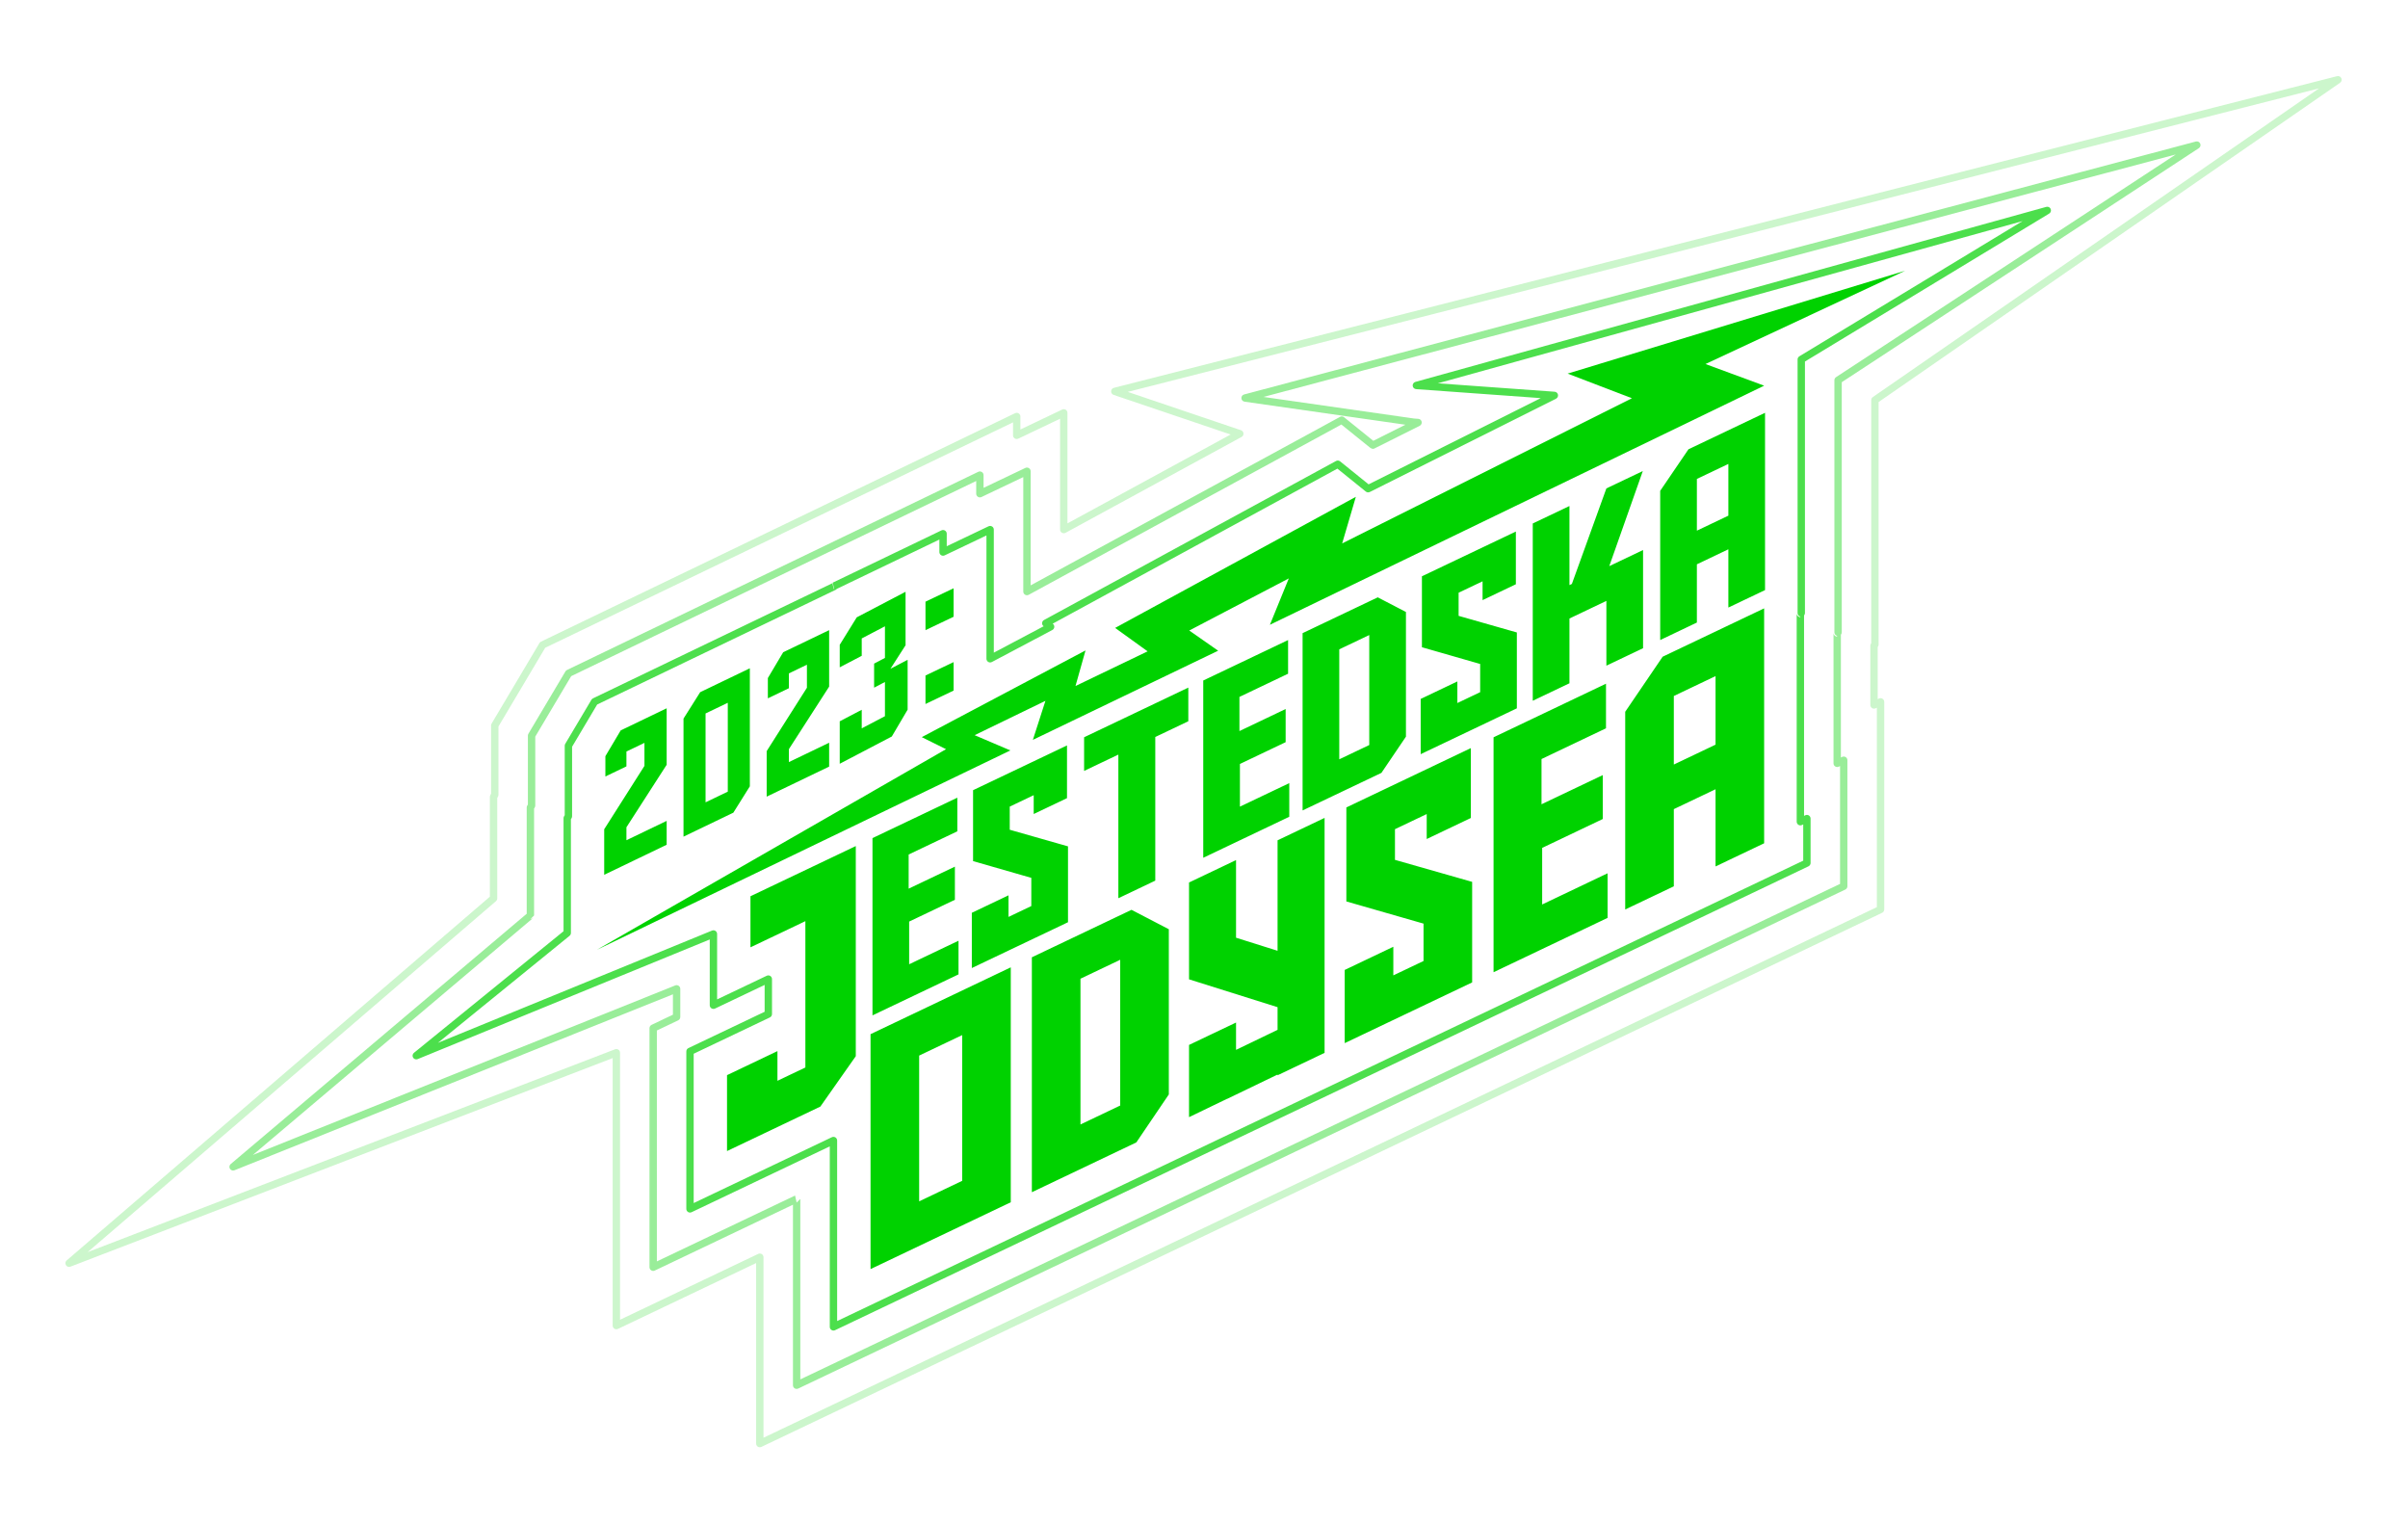<?xml version="1.0" encoding="UTF-8" standalone="no"?>
<!DOCTYPE svg PUBLIC "-//W3C//DTD SVG 1.1//EN" "http://www.w3.org/Graphics/SVG/1.1/DTD/svg11.dtd">
<svg width="100%" height="100%" viewBox="0 0 1000 633" version="1.1" xmlns="http://www.w3.org/2000/svg" xmlns:xlink="http://www.w3.org/1999/xlink" xml:space="preserve" xmlns:serif="http://www.serif.com/" style="fill-rule:evenodd;clip-rule:evenodd;stroke-linejoin:round;stroke-miterlimit:2;">
    <g transform="matrix(0.255,0,0,0.255,500,316.464)">
        <g transform="matrix(1,0,0,1,-1860.5,-1122.5)">
            <g transform="matrix(1.143,0,0,1.143,-358.312,-696.598)">
                <g transform="matrix(3.148,0,0,3.148,459.452,585.607)">
                    <path d="M270.375,629.412L777.631,387.706C778.211,387.429 778.581,386.844 778.581,386.202L778.581,292.254C778.581,291.682 778.287,291.15 777.803,290.844C777.32,290.539 776.713,290.503 776.197,290.749L775.624,291.023L775.624,267.456C775.884,267.154 776.028,266.768 776.028,266.369L776.028,156.567C789.399,147.318 984.907,12.085 984.907,12.085C985.57,11.626 985.81,10.758 985.475,10.023C985.141,9.289 984.329,8.9 983.547,9.099L429.91,150.136C429.194,150.318 428.684,150.949 428.656,151.687C428.627,152.425 429.087,153.093 429.787,153.33L482.761,171.264L408.901,211.48L408.901,161.476C408.901,160.904 408.608,160.372 408.124,160.066C407.64,159.761 407.034,159.725 406.517,159.972L387.597,168.995L387.597,163.111C387.597,162.538 387.302,162.005 386.817,161.7C386.331,161.395 385.723,161.361 385.207,161.609L170.623,264.997C170.328,265.139 170.081,265.365 169.914,265.647L148.26,302.093C148.107,302.35 148.026,302.644 148.026,302.944L148.026,333.866L147.752,334.297C147.583,334.564 147.493,334.874 147.493,335.19L147.493,380.408C135.945,390.333 -44.061,545.032 -44.061,545.032C-44.676,545.56 -44.821,546.455 -44.405,547.151C-43.99,547.847 -43.133,548.143 -42.376,547.852C-42.376,547.852 178.233,463.009 203.061,453.46L203.061,574.511C203.061,575.083 203.355,575.615 203.839,575.921C204.322,576.226 204.929,576.262 205.445,576.016L267.991,546.215L267.991,627.907C267.991,628.479 268.284,629.011 268.768,629.317C269.252,629.622 269.858,629.658 270.375,629.412ZM772.694,265.732C772.434,266.034 772.29,266.419 772.29,266.819L772.29,293.664C772.29,294.236 772.584,294.768 773.068,295.073C773.551,295.378 774.158,295.414 774.674,295.168L775.247,294.895L775.247,385.15L271.324,625.267L271.324,543.574C271.324,543.002 271.031,542.47 270.547,542.165C270.064,541.86 269.457,541.824 268.941,542.07L206.395,571.871L206.395,451.033C206.395,450.484 206.124,449.97 205.672,449.659C205.219,449.349 204.642,449.281 204.13,449.478C204.13,449.478 9.87,524.187 -34.586,541.284C0.519,511.114 150.245,382.438 150.245,382.438C150.614,382.121 150.826,381.659 150.826,381.174L150.826,335.675L151.099,335.244C151.269,334.977 151.359,334.667 151.359,334.351L151.359,303.402L172.523,267.781C182.705,262.876 361.445,176.758 384.263,165.764L384.263,171.636C384.263,172.208 384.557,172.74 385.041,173.046C385.525,173.351 386.131,173.387 386.648,173.14L405.568,164.117L405.568,214.285C405.568,214.873 405.878,215.418 406.383,215.718C406.889,216.018 407.515,216.03 408.032,215.749L487.7,172.37C488.282,172.054 488.62,171.423 488.564,170.763C488.507,170.104 488.065,169.54 487.437,169.328L436.186,151.977L975.385,14.618L773.413,154.323C772.963,154.634 772.694,155.146 772.694,155.693L772.694,265.732Z" style="fill:rgb(0,210,0);fill-opacity:0.2;"/>
                </g>
                <g transform="matrix(3.148,0,0,3.148,459.452,585.607)">
                    <path d="M561.865,166.834L547.324,174.118L534.107,163.454C533.583,163.031 532.856,162.965 532.264,163.288L392.235,239.532L392.235,187.889C392.235,187.317 391.941,186.785 391.457,186.48C390.973,186.174 390.367,186.139 389.85,186.385L370.93,195.408L370.93,189.641C370.93,189.068 370.635,188.535 370.15,188.23C369.665,187.925 369.056,187.891 368.54,188.14L182.385,277.83C182.09,277.972 181.843,278.199 181.675,278.48L164.926,306.67C164.773,306.928 164.692,307.222 164.692,307.522L164.692,338.712L164.419,339.142C164.249,339.41 164.159,339.72 164.159,340.036L164.159,388.134L30.183,501.411C29.559,501.939 29.41,502.842 29.831,503.543C30.253,504.244 31.121,504.535 31.88,504.23C31.88,504.23 208.138,433.503 230.334,424.596L230.334,433.816L220.678,438.419C220.098,438.695 219.728,439.281 219.728,439.923L219.728,548.108C219.728,548.68 220.021,549.212 220.505,549.518C220.989,549.823 221.595,549.859 222.112,549.613L284.658,519.812L284.658,601.504C284.658,602.076 284.951,602.608 285.435,602.913C285.918,603.219 286.525,603.255 287.041,603.009L760.964,377.188C761.544,376.911 761.914,376.326 761.914,375.684L761.914,318.664C761.914,318.092 761.62,317.56 761.137,317.254C760.653,316.949 760.046,316.913 759.53,317.159L758.957,317.432L758.957,261.871C759.209,261.579 759.361,261.199 759.361,260.784L759.361,147.589C760.122,147.091 761.409,146.247 763.154,145.103C789.459,127.865 920.982,41.675 920.982,41.675C921.666,41.227 921.923,40.349 921.59,39.602C921.257,38.855 920.43,38.46 919.64,38.67L488.859,153.14C488.093,153.344 487.577,154.058 487.623,154.849C487.67,155.64 488.266,156.289 489.051,156.401L561.865,166.834ZM547.083,177.752L547.112,177.755L547.209,177.752C547.435,177.739 547.656,177.68 547.859,177.578L568.337,167.32C569.008,166.984 569.371,166.241 569.225,165.505C569.079,164.769 568.459,164.222 567.71,164.168L565.797,164.03L497.62,154.261L910.527,44.541L761.327,142.315C758.434,144.211 756.827,145.266 756.827,145.266C756.331,145.568 756.028,146.107 756.028,146.689L756.028,260.784C756.028,261.527 756.514,262.157 757.187,262.371L757.29,262.719C756.37,262.719 755.624,261.973 755.624,261.052L755.624,320.073C755.624,320.645 755.917,321.178 756.401,321.483C756.885,321.788 757.491,321.824 758.008,321.578L758.581,321.305L758.581,374.632C758.58,374.632 287.991,598.864 287.991,598.864L287.991,517.196L286.324,518.838L285.608,515.667L223.062,545.468C223.061,545.468 223.061,440.975 223.061,440.975C223.062,440.975 232.718,436.372 232.718,436.372C233.298,436.096 233.667,435.51 233.667,434.868L233.667,422.131C233.667,421.578 233.392,421.06 232.934,420.75C232.476,420.44 231.893,420.378 231.38,420.584L40.215,497.294L166.901,390.181L165.826,390.574L167.493,388.908L167.493,340.521L167.766,340.09C167.936,339.823 168.026,339.513 168.026,339.196L168.026,307.98L184.284,280.615C193.686,276.085 346.57,202.425 367.597,192.294L367.597,198.049C367.597,198.621 367.89,199.154 368.374,199.459C368.858,199.764 369.464,199.8 369.981,199.554L388.901,190.531L388.901,242.337C388.901,242.925 389.211,243.47 389.717,243.77C390.222,244.07 390.848,244.082 391.365,243.801L532.88,166.747C535.581,168.926 543.778,175.54 545.672,177.068C546.371,177.631 546.949,177.735 547.083,177.752Z" style="fill:rgb(0,210,0);fill-opacity:0.4;"/>
                </g>
                <g transform="matrix(3.148,0,0,3.148,459.452,585.607)">
                    <path d="M303.054,240.923L302.514,238.554L194.144,290.669C193.848,290.811 193.601,291.037 193.434,291.32L181.593,311.248C181.44,311.506 181.359,311.8 181.359,312.099L181.359,343.558L181.086,343.988C180.916,344.255 180.826,344.565 180.826,344.882L180.826,396.045L113.108,451.089C112.467,451.61 112.304,452.522 112.726,453.233C113.148,453.943 114.026,454.238 114.791,453.925L247,399.779L247,429.539C247,430.111 247.294,430.643 247.777,430.948C248.261,431.254 248.868,431.29 249.384,431.044L271.843,420.345L271.843,432.493L237.344,448.937C236.764,449.214 236.395,449.799 236.395,450.442L236.395,521.705C236.395,522.277 236.688,522.809 237.172,523.115C237.656,523.42 238.262,523.456 238.778,523.21L301.324,493.409C301.324,493.408 301.324,575.101 301.324,575.101C301.324,575.673 301.618,576.205 302.101,576.51C302.585,576.815 303.192,576.851 303.708,576.605L744.298,366.67C744.878,366.393 745.247,365.808 745.247,365.166L745.247,345.073C745.247,344.501 744.954,343.969 744.47,343.664C743.986,343.359 743.38,343.323 742.863,343.569L742.29,343.842L742.29,253.142C742.542,252.851 742.694,252.471 742.694,252.055L742.694,138.237L853.245,71.278C853.957,70.847 854.241,69.956 853.911,69.192C853.581,68.428 852.738,68.024 851.936,68.247L566.372,147.459C565.591,147.675 565.079,148.423 565.159,149.23C565.239,150.037 565.889,150.669 566.698,150.727L623.113,154.794L545.203,193.821L532.303,183.414C531.779,182.991 531.052,182.925 530.46,183.247L398.289,255.213C397.786,255.487 397.458,256 397.422,256.571C397.386,257.143 397.646,257.693 398.111,258.028L398.128,258.041L375.568,269.986L375.568,214.302C375.568,213.73 375.274,213.198 374.791,212.893C374.307,212.588 373.7,212.552 373.184,212.798L354.263,221.821L354.263,216.15C354.263,215.577 353.969,215.044 353.484,214.739C352.999,214.434 352.391,214.4 351.874,214.648L302.654,238.318L303.376,241.487L303.054,240.923ZM740.566,253.657C739.87,253.457 739.361,252.815 739.361,252.055L739.361,137.298C739.361,136.715 739.666,136.175 740.164,135.873L841.178,74.69L576.548,148.095L629.403,151.906C630.151,151.96 630.771,152.507 630.917,153.243C631.064,153.979 630.7,154.722 630.029,155.058L545.737,197.282C545.154,197.574 544.453,197.499 543.945,197.089L531.077,186.707L402.209,256.873L402.254,256.906C402.722,257.243 402.982,257.798 402.943,258.373C402.903,258.948 402.569,259.461 402.06,259.731L374.681,274.227C374.164,274.5 373.542,274.483 373.042,274.182C372.541,273.88 372.235,273.338 372.235,272.754L372.235,216.944L353.314,225.967C352.798,226.213 352.191,226.177 351.707,225.872C351.224,225.567 350.93,225.035 350.93,224.463L350.93,218.801L304.523,241.118C304.28,241.425 303.996,241.578 303.762,241.653C298.663,244.105 196.042,293.455 196.042,293.455L184.692,312.557L184.692,344.042C184.692,344.359 184.602,344.669 184.433,344.936L184.159,345.366L184.159,396.838C184.159,397.34 183.933,397.815 183.544,398.132L123.951,446.571L248.035,395.753C248.549,395.542 249.135,395.602 249.596,395.911C250.057,396.221 250.334,396.74 250.334,397.295L250.334,426.899L272.793,416.2C273.31,415.954 273.916,415.99 274.4,416.295C274.883,416.601 275.177,417.133 275.177,417.705L275.177,433.545C275.177,434.187 274.807,434.772 274.227,435.049L239.728,451.494L239.728,519.065L302.274,489.264C302.791,489.018 303.397,489.054 303.881,489.359C304.364,489.664 304.658,490.196 304.658,490.768L304.658,572.46L741.914,364.114L741.914,347.714L741.341,347.988C740.825,348.234 740.218,348.198 739.734,347.893C739.25,347.587 738.957,347.055 738.957,346.483L738.957,252.248C738.957,253.168 739.703,253.914 740.624,253.914L740.566,253.657Z" style="fill:rgb(0,210,0);fill-opacity:0.7;"/>
                </g>
                <g transform="matrix(0.875,0,0,0.875,551.032,2.062)">
                    <path d="M1274.14,2150.58L1045.79,2259.39L1045.79,2641.87L1274.14,2533.06L1274.14,2150.58ZM1195.01,2260.88L1195.01,2498.18L1124.95,2531.56L1124.95,2294.26L1195.01,2260.88ZM1470.72,2056.94L1308.48,2134.22L1308.48,2516.71L1478.55,2435.66L1531.5,2357.53L1531.5,2088.54L1470.72,2056.94ZM1021.77,1953.13L850.271,2034.84L850.271,2117.99L939.682,2075.4L939.682,2313.63L894.193,2335.29L894.193,2286.97L812.1,2326.1L812.1,2449.7L964.091,2377.28L1021.77,2295.22L1021.77,1953.13ZM1452.34,2138.27L1452.34,2375.57L1387.64,2406.4L1387.64,2169.1L1452.34,2138.27ZM1785.14,1907.29L1708.57,1943.76L1708.57,2123.61L1640.96,2102.34L1640.96,1975.96L1564.41,2012.45L1564.41,2170.1L1708.57,2215.44L1708.57,2252.35L1640.96,2284.93L1640.96,2240.44L1564.41,2276.91L1564.41,2394.52L1626.34,2364.62L1626.34,2364.79L1708.57,2325.16L1708.57,2326.31L1785.14,2289.84L1785.14,1907.29ZM2023.29,1793.66L1820.59,1890.24L1820.59,2043.28L1946.27,2079.4L1946.27,2140.24L1897.07,2163.67L1897.07,2117.08L1817.91,2154.81L1817.91,2273.98L2025.43,2175.13L2025.43,2011.42L1899.74,1975.59L1899.74,1925.65L1951.44,1901.02L1951.44,1941.65L2023.29,1907.43L2023.29,1793.66ZM1187.11,1874.36L1048.95,1940.18L1048.95,2228.79L1189.05,2162.06L1189.05,2107.25L1108.67,2145.57L1108.67,2076.07L1183.14,2040.59L1183.14,1986.63L1107.86,2022.49L1107.86,1966.89L1187.11,1929.13L1187.11,1874.36ZM2243.37,1688.8L2060.28,1776.05L2060.28,2158.53L2245.96,2070.06L2245.96,1997.46L2139.44,2048.22L2139.44,1956.11L2238.11,1909.09L2238.11,1837.59L2138.38,1885.09L2138.38,1811.43L2243.37,1761.4L2243.37,1688.8ZM1365.7,1789.29L1212.74,1862.15L1212.74,1977.63L1307.58,2004.88L1307.58,2050.81L1270.45,2068.5L1270.45,2033.34L1210.71,2061.78L1210.71,2151.72L1367.32,2077.13L1367.32,1953.6L1272.46,1926.56L1272.46,1888.88L1311.49,1870.29L1311.49,1900.95L1365.7,1875.13L1365.7,1789.29ZM2730.5,1016.43L2180.91,1183.91L2285.59,1224.03L1813.77,1460.37L1836.04,1384.53L1444.07,1597.95L1497,1636.1L1379.53,1692.54L1395.84,1634.63L1129.22,1775.79L1168.75,1795.39L600.28,2121.97L1273.5,1797.42L1215.28,1772.59L1330.58,1716.68L1310.1,1780.23L1611.84,1635.07L1564.77,1602.18L1726.88,1517.35L1696.07,1592.87L2500.94,1203.56L2405.38,1168.33L2730.5,1016.43ZM2500.89,1566.11L2335.63,1644.85L2274.66,1734.48L2274.66,2056.38L2353.82,2018.67L2353.82,1893L2421.76,1860.63L2421.76,1986.3L2500.89,1948.6L2500.89,1566.11ZM1563.25,1695.14L1393.55,1776L1393.55,1830.78L1449.32,1804.21L1449.32,2038.07L1509.45,2009.41L1509.45,1775.56L1563.25,1749.91L1563.25,1695.14ZM648.293,1922.52L648.293,1943.63L713.818,1912.12L713.818,1951L612.103,1999.91L612.103,1925.76L677.628,1822.6L677.628,1785.11L648.293,1799.22L648.293,1823.38L614.022,1839.86L614.022,1806.81L638.971,1764.82L713.818,1728.83L713.818,1820.75L648.293,1922.52ZM1725.7,1617.74L1587.55,1683.58L1587.55,1972.2L1727.64,1905.44L1727.64,1850.66L1647.28,1888.95L1647.28,1819.46L1721.73,1783.97L1721.73,1730.01L1646.48,1765.89L1646.48,1710.29L1725.7,1672.54L1725.7,1617.74ZM849.254,1663.69L849.254,1855.87L822.386,1898.78L741.234,1937.81L741.234,1745.63L768.376,1702.59L849.254,1663.69ZM1871.73,1548.17L1749.33,1606.48L1749.33,1895.12L1877.67,1833.98L1917.62,1775.02L1917.62,1572.03L1871.73,1548.17ZM813.339,1719.85L777.149,1737.25L777.149,1881.94L813.339,1864.53L813.339,1719.85ZM912.86,1795.29L912.86,1816.4L978.385,1784.88L978.385,1823.76L876.67,1872.68L876.67,1798.53L942.195,1695.37L942.195,1657.88L912.86,1671.99L912.86,1696.15L878.59,1712.63L878.59,1679.58L903.538,1637.59L978.385,1601.6L978.385,1693.52L912.86,1795.29ZM2421.76,1676.42L2421.76,1788.02L2353.82,1820.39L2353.82,1708.8L2421.76,1676.42ZM1106.18,1731.05L1080.43,1774.75L995.631,1819.14L995.631,1750.01L1031.45,1731.26L1031.45,1761.48L1069.24,1741.71L1069.24,1686.01L1051.61,1695.24L1051.61,1656.06L1069.24,1646.83L1069.24,1595.33L1031.45,1615.11L1031.45,1643.38L995.631,1662.13L995.631,1625.46L1023.34,1580.73L1102.82,1539.13L1102.82,1626.17L1078.19,1664.53L1106.18,1649.88L1106.18,1731.05ZM1857.88,1609.57L1857.88,1788.63L1809.04,1811.88L1809.04,1632.83L1857.88,1609.57ZM2096.6,1441.04L1943.64,1513.9L1943.64,1629.41L2038.48,1656.66L2038.48,1702.57L2001.35,1720.26L2001.35,1685.1L1941.63,1713.57L1941.63,1803.51L2098.22,1728.89L2098.22,1605.36L2003.38,1578.32L2003.38,1540.64L2042.4,1522.07L2042.4,1552.71L2096.6,1526.89L2096.6,1441.04ZM1181.03,1653.64L1135.26,1675.45L1135.26,1721.83L1181.03,1700L1181.03,1653.64ZM2303.32,1342.57L2244,1370.83L2187.82,1526.35L2183.87,1528.25L2183.87,1399.48L2124.12,1427.92L2124.12,1716.56L2183.87,1688.1L2183.87,1582.63L2244,1553.98L2244,1659.44L2303.73,1631L2303.73,1471.15L2248.71,1497.37L2303.32,1342.57ZM2502.35,1247.72L2377.65,1307.13L2331.63,1374.78L2331.63,1617.69L2391.37,1589.22L2391.37,1494.4L2442.63,1469.96L2442.63,1564.8L2502.35,1536.36L2502.35,1247.72ZM1181.03,1533.42L1135.26,1555.25L1135.26,1601.6L1181.03,1579.8L1181.03,1533.42ZM2442.63,1330.97L2442.63,1415.2L2391.37,1439.62L2391.37,1355.39L2442.63,1330.97Z" style="fill:rgb(0,210,0);fill-rule:nonzero;"/>
                </g>
            </g>
        </g>
    </g>
</svg>
